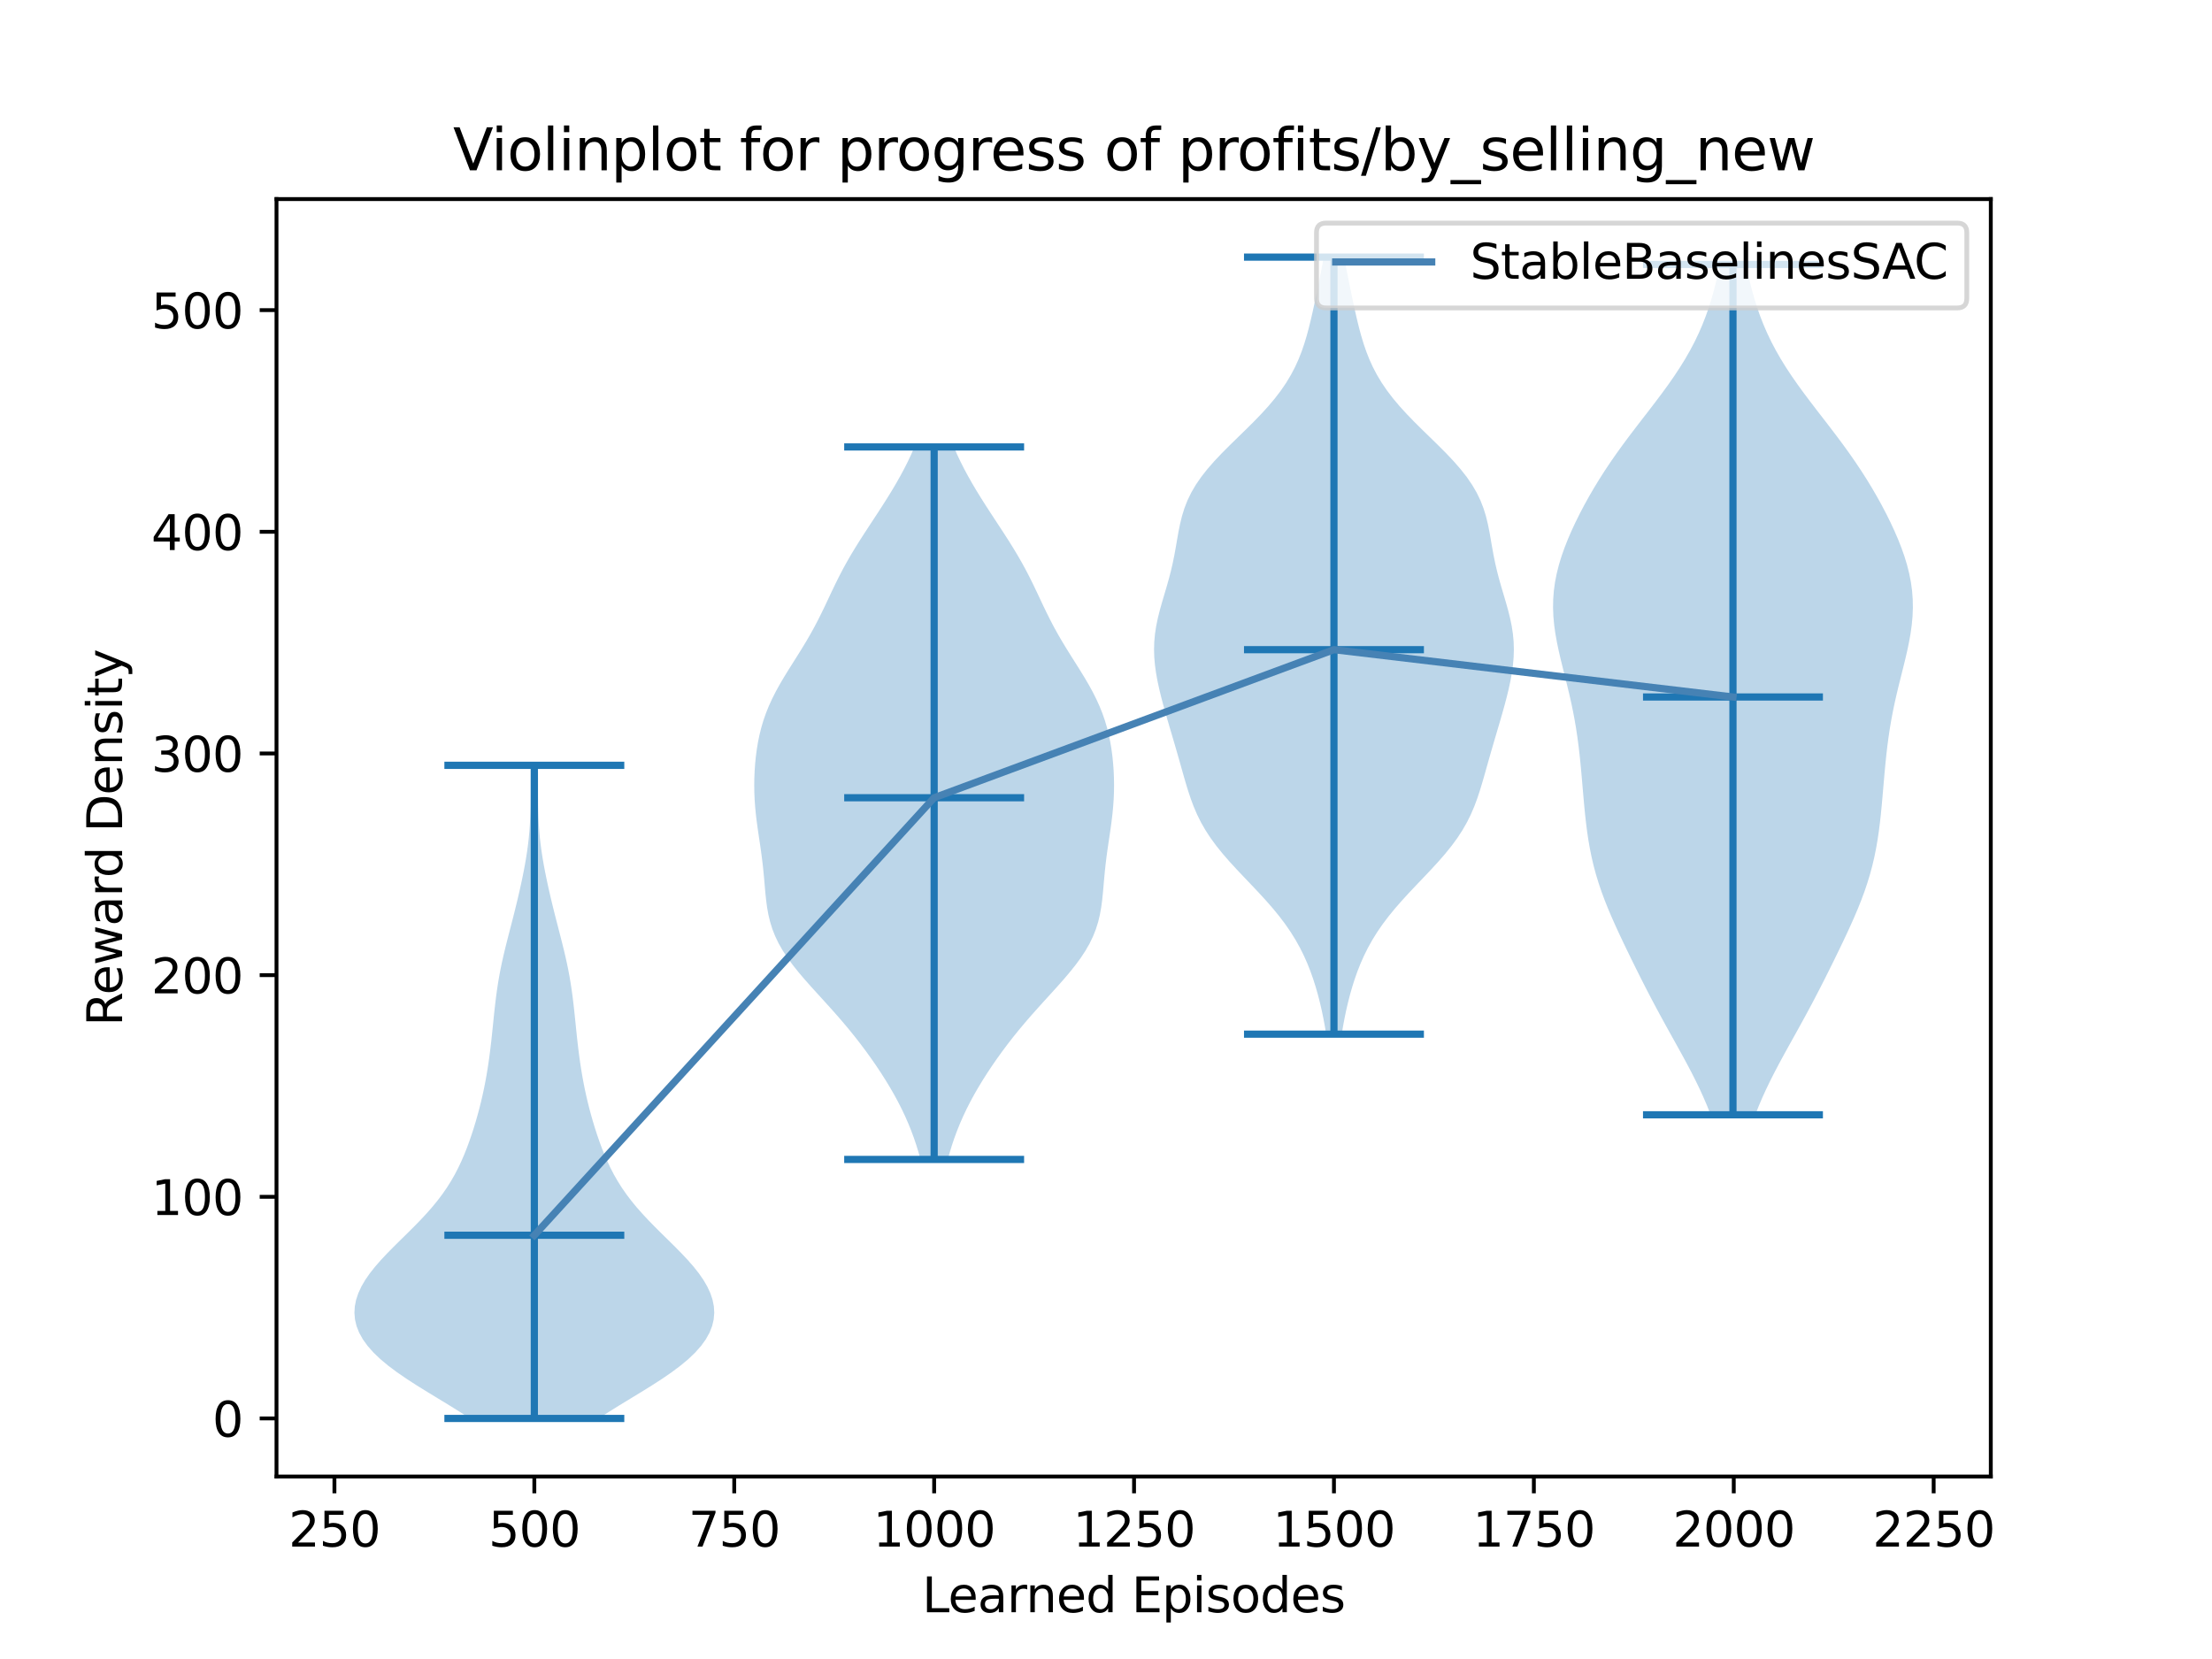 <?xml version="1.0" encoding="utf-8" standalone="no"?>
<!DOCTYPE svg PUBLIC "-//W3C//DTD SVG 1.1//EN"
  "http://www.w3.org/Graphics/SVG/1.1/DTD/svg11.dtd">
<svg xmlns:xlink="http://www.w3.org/1999/xlink" width="460.8pt" height="345.6pt" viewBox="0 0 460.8 345.6" xmlns="http://www.w3.org/2000/svg" version="1.1">
 <defs>
  <style type="text/css">*{stroke-linejoin: round; stroke-linecap: butt}</style>
 </defs>
 <g id="figure_1">
  <g id="patch_1">
   <path d="M 0 345.6 
L 460.8 345.6 
L 460.8 0 
L 0 0 
z
" style="fill: #ffffff"/>
  </g>
  <g id="axes_1">
   <g id="patch_2">
    <path d="M 57.6 307.584 
L 414.72 307.584 
L 414.72 41.472 
L 57.6 41.472 
z
" style="fill: #ffffff"/>
   </g>
   <g id="PolyCollection_1">
    <path d="M 124.727 295.488 
L 97.897 295.488 
L 95.78 294.114 
L 93.572 292.739 
L 91.315 291.365 
L 89.055 289.991 
L 86.838 288.616 
L 84.709 287.242 
L 82.709 285.868 
L 80.872 284.493 
L 79.225 283.119 
L 77.789 281.745 
L 76.573 280.37 
L 75.583 278.996 
L 74.82 277.622 
L 74.278 276.247 
L 73.951 274.873 
L 73.833 273.499 
L 73.915 272.124 
L 74.191 270.75 
L 74.653 269.376 
L 75.29 268.001 
L 76.092 266.627 
L 77.045 265.253 
L 78.132 263.878 
L 79.332 262.504 
L 80.621 261.13 
L 81.974 259.755 
L 83.364 258.381 
L 84.763 257.007 
L 86.146 255.633 
L 87.489 254.258 
L 88.775 252.884 
L 89.987 251.51 
L 91.116 250.135 
L 92.157 248.761 
L 93.108 247.387 
L 93.973 246.012 
L 94.757 244.638 
L 95.468 243.264 
L 96.116 241.889 
L 96.709 240.515 
L 97.256 239.141 
L 97.764 237.766 
L 98.238 236.392 
L 98.683 235.018 
L 99.101 233.643 
L 99.494 232.269 
L 99.863 230.895 
L 100.207 229.52 
L 100.527 228.146 
L 100.823 226.772 
L 101.095 225.397 
L 101.345 224.023 
L 101.574 222.649 
L 101.782 221.274 
L 101.973 219.9 
L 102.148 218.526 
L 102.309 217.151 
L 102.46 215.777 
L 102.603 214.403 
L 102.744 213.028 
L 102.884 211.654 
L 103.03 210.28 
L 103.186 208.905 
L 103.355 207.531 
L 103.543 206.157 
L 103.753 204.782 
L 103.986 203.408 
L 104.244 202.034 
L 104.527 200.659 
L 104.832 199.285 
L 105.157 197.911 
L 105.496 196.536 
L 105.846 195.162 
L 106.2 193.788 
L 106.556 192.413 
L 106.909 191.039 
L 107.255 189.665 
L 107.593 188.29 
L 107.922 186.916 
L 108.239 185.542 
L 108.544 184.168 
L 108.836 182.793 
L 109.111 181.419 
L 109.368 180.045 
L 109.604 178.67 
L 109.816 177.296 
L 110 175.922 
L 110.156 174.547 
L 110.282 173.173 
L 110.379 171.799 
L 110.449 170.424 
L 110.494 169.05 
L 110.52 167.676 
L 110.532 166.301 
L 110.534 164.927 
L 110.533 163.553 
L 110.535 162.178 
L 110.542 160.804 
L 110.558 159.43 
L 112.066 159.43 
L 112.066 159.43 
L 112.082 160.804 
L 112.09 162.178 
L 112.091 163.553 
L 112.09 164.927 
L 112.093 166.301 
L 112.104 167.676 
L 112.13 169.05 
L 112.175 170.424 
L 112.245 171.799 
L 112.342 173.173 
L 112.468 174.547 
L 112.624 175.922 
L 112.809 177.296 
L 113.02 178.67 
L 113.256 180.045 
L 113.513 181.419 
L 113.788 182.793 
L 114.08 184.168 
L 114.385 185.542 
L 114.702 186.916 
L 115.031 188.29 
L 115.369 189.665 
L 115.716 191.039 
L 116.068 192.413 
L 116.424 193.788 
L 116.779 195.162 
L 117.128 196.536 
L 117.468 197.911 
L 117.792 199.285 
L 118.097 200.659 
L 118.38 202.034 
L 118.638 203.408 
L 118.871 204.782 
L 119.081 206.157 
L 119.269 207.531 
L 119.438 208.905 
L 119.594 210.28 
L 119.74 211.654 
L 119.88 213.028 
L 120.021 214.403 
L 120.164 215.777 
L 120.315 217.151 
L 120.477 218.526 
L 120.651 219.9 
L 120.842 221.274 
L 121.051 222.649 
L 121.279 224.023 
L 121.529 225.397 
L 121.801 226.772 
L 122.097 228.146 
L 122.417 229.52 
L 122.762 230.895 
L 123.13 232.269 
L 123.523 233.643 
L 123.941 235.018 
L 124.386 236.392 
L 124.86 237.766 
L 125.368 239.141 
L 125.915 240.515 
L 126.508 241.889 
L 127.156 243.264 
L 127.867 244.638 
L 128.652 246.012 
L 129.516 247.387 
L 130.468 248.761 
L 131.508 250.135 
L 132.637 251.51 
L 133.85 252.884 
L 135.135 254.258 
L 136.479 255.633 
L 137.861 257.007 
L 139.26 258.381 
L 140.65 259.755 
L 142.003 261.13 
L 143.292 262.504 
L 144.492 263.878 
L 145.579 265.253 
L 146.532 266.627 
L 147.334 268.001 
L 147.972 269.376 
L 148.433 270.75 
L 148.709 272.124 
L 148.791 273.499 
L 148.673 274.873 
L 148.347 276.247 
L 147.805 277.622 
L 147.041 278.996 
L 146.051 280.37 
L 144.836 281.745 
L 143.399 283.119 
L 141.752 284.493 
L 139.915 285.868 
L 137.915 287.242 
L 135.787 288.616 
L 133.57 289.991 
L 131.309 291.365 
L 129.053 292.739 
L 126.845 294.114 
L 124.727 295.488 
z
" clip-path="url(#pc28bda79a9)" style="fill: #1f77b4; fill-opacity: 0.3"/>
   </g>
   <g id="PolyCollection_2">
    <path d="M 197.439 241.53 
L 191.76 241.53 
L 191.34 240.031 
L 190.879 238.531 
L 190.372 237.032 
L 189.817 235.533 
L 189.212 234.034 
L 188.554 232.535 
L 187.844 231.035 
L 187.082 229.536 
L 186.268 228.037 
L 185.406 226.538 
L 184.497 225.039 
L 183.544 223.539 
L 182.549 222.04 
L 181.511 220.541 
L 180.432 219.042 
L 179.311 217.543 
L 178.145 216.043 
L 176.934 214.544 
L 175.679 213.045 
L 174.382 211.546 
L 173.05 210.047 
L 171.694 208.547 
L 170.328 207.048 
L 168.97 205.549 
L 167.641 204.05 
L 166.366 202.55 
L 165.167 201.051 
L 164.065 199.552 
L 163.079 198.053 
L 162.22 196.554 
L 161.495 195.054 
L 160.902 193.555 
L 160.433 192.056 
L 160.074 190.557 
L 159.804 189.058 
L 159.603 187.558 
L 159.446 186.059 
L 159.313 184.56 
L 159.183 183.061 
L 159.043 181.562 
L 158.883 180.062 
L 158.701 178.563 
L 158.497 177.064 
L 158.279 175.565 
L 158.055 174.066 
L 157.836 172.566 
L 157.632 171.067 
L 157.455 169.568 
L 157.311 168.069 
L 157.205 166.57 
L 157.141 165.07 
L 157.12 163.571 
L 157.142 162.072 
L 157.206 160.573 
L 157.312 159.074 
L 157.462 157.574 
L 157.66 156.075 
L 157.909 154.576 
L 158.217 153.077 
L 158.59 151.577 
L 159.035 150.078 
L 159.558 148.579 
L 160.161 147.08 
L 160.844 145.581 
L 161.602 144.081 
L 162.429 142.582 
L 163.31 141.083 
L 164.23 139.584 
L 165.173 138.085 
L 166.12 136.585 
L 167.055 135.086 
L 167.962 133.587 
L 168.832 132.088 
L 169.66 130.589 
L 170.445 129.089 
L 171.194 127.59 
L 171.915 126.091 
L 172.621 124.592 
L 173.327 123.093 
L 174.047 121.593 
L 174.793 120.094 
L 175.574 118.595 
L 176.395 117.096 
L 177.259 115.597 
L 178.163 114.097 
L 179.1 112.598 
L 180.064 111.099 
L 181.043 109.6 
L 182.028 108.101 
L 183.01 106.601 
L 183.978 105.102 
L 184.926 103.603 
L 185.846 102.104 
L 186.732 100.604 
L 187.579 99.105 
L 188.383 97.606 
L 189.14 96.107 
L 189.846 94.608 
L 190.5 93.108 
L 198.699 93.108 
L 198.699 93.108 
L 199.353 94.608 
L 200.059 96.107 
L 200.816 97.606 
L 201.62 99.105 
L 202.467 100.604 
L 203.353 102.104 
L 204.273 103.603 
L 205.221 105.102 
L 206.189 106.601 
L 207.171 108.101 
L 208.156 109.6 
L 209.136 111.099 
L 210.099 112.598 
L 211.036 114.097 
L 211.94 115.597 
L 212.804 117.096 
L 213.626 118.595 
L 214.407 120.094 
L 215.152 121.593 
L 215.872 123.093 
L 216.578 124.592 
L 217.284 126.091 
L 218.005 127.59 
L 218.754 129.089 
L 219.539 130.589 
L 220.367 132.088 
L 221.237 133.587 
L 222.144 135.086 
L 223.079 136.585 
L 224.026 138.085 
L 224.969 139.584 
L 225.889 141.083 
L 226.771 142.582 
L 227.597 144.081 
L 228.355 145.581 
L 229.038 147.08 
L 229.641 148.579 
L 230.164 150.078 
L 230.609 151.577 
L 230.982 153.077 
L 231.29 154.576 
L 231.54 156.075 
L 231.737 157.574 
L 231.887 159.074 
L 231.994 160.573 
L 232.057 162.072 
L 232.079 163.571 
L 232.058 165.07 
L 231.994 166.57 
L 231.888 168.069 
L 231.744 169.568 
L 231.567 171.067 
L 231.364 172.566 
L 231.145 174.066 
L 230.92 175.565 
L 230.702 177.064 
L 230.498 178.563 
L 230.316 180.062 
L 230.156 181.562 
L 230.016 183.061 
L 229.886 184.56 
L 229.753 186.059 
L 229.596 187.558 
L 229.395 189.058 
L 229.125 190.557 
L 228.766 192.056 
L 228.297 193.555 
L 227.704 195.054 
L 226.979 196.554 
L 226.12 198.053 
L 225.134 199.552 
L 224.032 201.051 
L 222.833 202.55 
L 221.558 204.05 
L 220.229 205.549 
L 218.871 207.048 
L 217.505 208.547 
L 216.149 210.047 
L 214.817 211.546 
L 213.521 213.045 
L 212.265 214.544 
L 211.054 216.043 
L 209.888 217.543 
L 208.767 219.042 
L 207.688 220.541 
L 206.65 222.04 
L 205.655 223.539 
L 204.702 225.039 
L 203.793 226.538 
L 202.931 228.037 
L 202.117 229.536 
L 201.355 231.035 
L 200.645 232.535 
L 199.987 234.034 
L 199.382 235.533 
L 198.827 237.032 
L 198.321 238.531 
L 197.859 240.031 
L 197.439 241.53 
z
" clip-path="url(#pc28bda79a9)" style="fill: #1f77b4; fill-opacity: 0.3"/>
   </g>
   <g id="PolyCollection_3">
    <path d="M 279.506 215.431 
L 276.268 215.431 
L 275.995 213.796 
L 275.691 212.161 
L 275.351 210.526 
L 274.974 208.891 
L 274.556 207.256 
L 274.09 205.621 
L 273.572 203.986 
L 272.994 202.351 
L 272.347 200.716 
L 271.621 199.081 
L 270.808 197.446 
L 269.896 195.811 
L 268.881 194.176 
L 267.756 192.541 
L 266.522 190.906 
L 265.186 189.271 
L 263.76 187.636 
L 262.262 186.001 
L 260.718 184.366 
L 259.157 182.731 
L 257.611 181.096 
L 256.112 179.461 
L 254.69 177.826 
L 253.372 176.191 
L 252.175 174.557 
L 251.109 172.922 
L 250.174 171.287 
L 249.364 169.652 
L 248.663 168.017 
L 248.052 166.382 
L 247.508 164.747 
L 247.01 163.112 
L 246.538 161.477 
L 246.077 159.842 
L 245.615 158.207 
L 245.148 156.572 
L 244.672 154.937 
L 244.191 153.302 
L 243.708 151.667 
L 243.229 150.032 
L 242.759 148.397 
L 242.305 146.762 
L 241.875 145.127 
L 241.479 143.492 
L 241.126 141.857 
L 240.83 140.222 
L 240.604 138.587 
L 240.459 136.952 
L 240.408 135.317 
L 240.456 133.682 
L 240.608 132.047 
L 240.857 130.412 
L 241.195 128.777 
L 241.603 127.142 
L 242.061 125.507 
L 242.544 123.872 
L 243.028 122.237 
L 243.491 120.602 
L 243.916 118.967 
L 244.296 117.332 
L 244.63 115.697 
L 244.928 114.062 
L 245.209 112.427 
L 245.498 110.792 
L 245.827 109.157 
L 246.227 107.522 
L 246.732 105.887 
L 247.369 104.252 
L 248.16 102.617 
L 249.116 100.982 
L 250.241 99.347 
L 251.527 97.712 
L 252.955 96.077 
L 254.499 94.442 
L 256.126 92.808 
L 257.799 91.173 
L 259.478 89.538 
L 261.127 87.903 
L 262.711 86.268 
L 264.202 84.633 
L 265.579 82.998 
L 266.828 81.363 
L 267.944 79.728 
L 268.926 78.093 
L 269.783 76.458 
L 270.525 74.823 
L 271.167 73.188 
L 271.726 71.553 
L 272.218 69.918 
L 272.659 68.283 
L 273.061 66.648 
L 273.438 65.013 
L 273.797 63.378 
L 274.145 61.743 
L 274.485 60.108 
L 274.818 58.473 
L 275.144 56.838 
L 275.46 55.203 
L 275.764 53.568 
L 280.01 53.568 
L 280.01 53.568 
L 280.314 55.203 
L 280.63 56.838 
L 280.956 58.473 
L 281.289 60.108 
L 281.629 61.743 
L 281.977 63.378 
L 282.336 65.013 
L 282.713 66.648 
L 283.115 68.283 
L 283.556 69.918 
L 284.048 71.553 
L 284.607 73.188 
L 285.249 74.823 
L 285.991 76.458 
L 286.848 78.093 
L 287.83 79.728 
L 288.946 81.363 
L 290.195 82.998 
L 291.572 84.633 
L 293.063 86.268 
L 294.648 87.903 
L 296.296 89.538 
L 297.975 91.173 
L 299.648 92.808 
L 301.275 94.442 
L 302.819 96.077 
L 304.247 97.712 
L 305.533 99.347 
L 306.658 100.982 
L 307.614 102.617 
L 308.405 104.252 
L 309.042 105.887 
L 309.547 107.522 
L 309.947 109.157 
L 310.276 110.792 
L 310.565 112.427 
L 310.846 114.062 
L 311.144 115.697 
L 311.478 117.332 
L 311.858 118.967 
L 312.283 120.602 
L 312.746 122.237 
L 313.23 123.872 
L 313.713 125.507 
L 314.171 127.142 
L 314.579 128.777 
L 314.917 130.412 
L 315.166 132.047 
L 315.318 133.682 
L 315.366 135.317 
L 315.315 136.952 
L 315.17 138.587 
L 314.944 140.222 
L 314.648 141.857 
L 314.295 143.492 
L 313.899 145.127 
L 313.469 146.762 
L 313.015 148.397 
L 312.545 150.032 
L 312.066 151.667 
L 311.583 153.302 
L 311.102 154.937 
L 310.626 156.572 
L 310.159 158.207 
L 309.697 159.842 
L 309.236 161.477 
L 308.764 163.112 
L 308.266 164.747 
L 307.722 166.382 
L 307.111 168.017 
L 306.41 169.652 
L 305.6 171.287 
L 304.666 172.922 
L 303.599 174.557 
L 302.402 176.191 
L 301.084 177.826 
L 299.662 179.461 
L 298.163 181.096 
L 296.617 182.731 
L 295.056 184.366 
L 293.512 186.001 
L 292.014 187.636 
L 290.588 189.271 
L 289.252 190.906 
L 288.018 192.541 
L 286.893 194.176 
L 285.878 195.811 
L 284.966 197.446 
L 284.153 199.081 
L 283.427 200.716 
L 282.78 202.351 
L 282.202 203.986 
L 281.684 205.621 
L 281.218 207.256 
L 280.8 208.891 
L 280.423 210.526 
L 280.083 212.161 
L 279.779 213.796 
L 279.506 215.431 
z
" clip-path="url(#pc28bda79a9)" style="fill: #1f77b4; fill-opacity: 0.3"/>
   </g>
   <g id="PolyCollection_4">
    <path d="M 365.659 232.228 
L 356.357 232.228 
L 355.653 230.439 
L 354.891 228.65 
L 354.075 226.861 
L 353.209 225.071 
L 352.301 223.282 
L 351.357 221.493 
L 350.386 219.704 
L 349.399 217.914 
L 348.404 216.125 
L 347.41 214.336 
L 346.423 212.546 
L 345.451 210.757 
L 344.494 208.968 
L 343.555 207.179 
L 342.633 205.389 
L 341.726 203.6 
L 340.831 201.811 
L 339.948 200.021 
L 339.075 198.232 
L 338.214 196.443 
L 337.368 194.654 
L 336.543 192.864 
L 335.747 191.075 
L 334.987 189.286 
L 334.272 187.497 
L 333.609 185.707 
L 333.004 183.918 
L 332.46 182.129 
L 331.979 180.339 
L 331.559 178.55 
L 331.197 176.761 
L 330.887 174.972 
L 330.622 173.182 
L 330.394 171.393 
L 330.196 169.604 
L 330.021 167.814 
L 329.859 166.025 
L 329.706 164.236 
L 329.553 162.447 
L 329.395 160.657 
L 329.226 158.868 
L 329.039 157.079 
L 328.829 155.29 
L 328.591 153.5 
L 328.321 151.711 
L 328.017 149.922 
L 327.677 148.132 
L 327.302 146.343 
L 326.897 144.554 
L 326.467 142.765 
L 326.022 140.975 
L 325.572 139.186 
L 325.132 137.397 
L 324.716 135.608 
L 324.34 133.818 
L 324.019 132.029 
L 323.768 130.24 
L 323.601 128.45 
L 323.529 126.661 
L 323.558 124.872 
L 323.693 123.083 
L 323.937 121.293 
L 324.286 119.504 
L 324.736 117.715 
L 325.279 115.925 
L 325.908 114.136 
L 326.613 112.347 
L 327.385 110.558 
L 328.219 108.768 
L 329.108 106.979 
L 330.048 105.19 
L 331.038 103.401 
L 332.079 101.611 
L 333.17 99.822 
L 334.314 98.033 
L 335.509 96.243 
L 336.754 94.454 
L 338.045 92.665 
L 339.376 90.876 
L 340.737 89.086 
L 342.116 87.297 
L 343.499 85.508 
L 344.87 83.718 
L 346.215 81.929 
L 347.518 80.14 
L 348.766 78.351 
L 349.948 76.561 
L 351.054 74.772 
L 352.079 72.983 
L 353.02 71.194 
L 353.877 69.404 
L 354.653 67.615 
L 355.352 65.826 
L 355.979 64.036 
L 356.541 62.247 
L 357.046 60.458 
L 357.5 58.669 
L 357.91 56.879 
L 358.281 55.09 
L 363.735 55.09 
L 363.735 55.09 
L 364.106 56.879 
L 364.516 58.669 
L 364.97 60.458 
L 365.475 62.247 
L 366.037 64.036 
L 366.664 65.826 
L 367.363 67.615 
L 368.139 69.404 
L 368.996 71.194 
L 369.937 72.983 
L 370.962 74.772 
L 372.068 76.561 
L 373.25 78.351 
L 374.498 80.14 
L 375.801 81.929 
L 377.146 83.718 
L 378.517 85.508 
L 379.9 87.297 
L 381.279 89.086 
L 382.64 90.876 
L 383.971 92.665 
L 385.262 94.454 
L 386.507 96.243 
L 387.702 98.033 
L 388.846 99.822 
L 389.937 101.611 
L 390.978 103.401 
L 391.968 105.19 
L 392.908 106.979 
L 393.797 108.768 
L 394.63 110.558 
L 395.403 112.347 
L 396.108 114.136 
L 396.737 115.925 
L 397.28 117.715 
L 397.73 119.504 
L 398.079 121.293 
L 398.322 123.083 
L 398.458 124.872 
L 398.487 126.661 
L 398.414 128.45 
L 398.247 130.24 
L 397.997 132.029 
L 397.676 133.818 
L 397.3 135.608 
L 396.884 137.397 
L 396.443 139.186 
L 395.994 140.975 
L 395.549 142.765 
L 395.119 144.554 
L 394.713 146.343 
L 394.339 148.132 
L 393.999 149.922 
L 393.694 151.711 
L 393.425 153.5 
L 393.187 155.29 
L 392.977 157.079 
L 392.79 158.868 
L 392.621 160.657 
L 392.463 162.447 
L 392.31 164.236 
L 392.156 166.025 
L 391.995 167.814 
L 391.819 169.604 
L 391.622 171.393 
L 391.394 173.182 
L 391.129 174.972 
L 390.819 176.761 
L 390.457 178.55 
L 390.037 180.339 
L 389.556 182.129 
L 389.012 183.918 
L 388.407 185.707 
L 387.744 187.497 
L 387.029 189.286 
L 386.269 191.075 
L 385.472 192.864 
L 384.648 194.654 
L 383.802 196.443 
L 382.941 198.232 
L 382.068 200.021 
L 381.184 201.811 
L 380.29 203.6 
L 379.383 205.389 
L 378.461 207.179 
L 377.522 208.968 
L 376.565 210.757 
L 375.592 212.546 
L 374.606 214.336 
L 373.612 216.125 
L 372.617 217.914 
L 371.63 219.704 
L 370.659 221.493 
L 369.715 223.282 
L 368.806 225.071 
L 367.941 226.861 
L 367.125 228.65 
L 366.363 230.439 
L 365.659 232.228 
z
" clip-path="url(#pc28bda79a9)" style="fill: #1f77b4; fill-opacity: 0.3"/>
   </g>
   <g id="matplotlib.axis_1">
    <g id="xtick_1">
     <g id="line2d_1">
      <defs>
       <path id="m4978ca9f58" d="M 0 0 
L 0 3.5 
" style="stroke: #000000; stroke-width: 0.8"/>
      </defs>
      <g>
       <use xlink:href="#m4978ca9f58" x="69.668" y="307.584" style="stroke: #000000; stroke-width: 0.8"/>
      </g>
     </g>
     <g id="text_1">
      <!-- 250 -->
      <g transform="translate(60.125 322.182)scale(0.1 -0.1)">
       <defs>
        <path id="DejaVuSans-32" d="M 1228 531 
L 3431 531 
L 3431 0 
L 469 0 
L 469 531 
Q 828 903 1448 1529 
Q 2069 2156 2228 2338 
Q 2531 2678 2651 2914 
Q 2772 3150 2772 3378 
Q 2772 3750 2511 3984 
Q 2250 4219 1831 4219 
Q 1534 4219 1204 4116 
Q 875 4013 500 3803 
L 500 4441 
Q 881 4594 1212 4672 
Q 1544 4750 1819 4750 
Q 2544 4750 2975 4387 
Q 3406 4025 3406 3419 
Q 3406 3131 3298 2873 
Q 3191 2616 2906 2266 
Q 2828 2175 2409 1742 
Q 1991 1309 1228 531 
z
" transform="scale(0.016)"/>
        <path id="DejaVuSans-35" d="M 691 4666 
L 3169 4666 
L 3169 4134 
L 1269 4134 
L 1269 2991 
Q 1406 3038 1543 3061 
Q 1681 3084 1819 3084 
Q 2600 3084 3056 2656 
Q 3513 2228 3513 1497 
Q 3513 744 3044 326 
Q 2575 -91 1722 -91 
Q 1428 -91 1123 -41 
Q 819 9 494 109 
L 494 744 
Q 775 591 1075 516 
Q 1375 441 1709 441 
Q 2250 441 2565 725 
Q 2881 1009 2881 1497 
Q 2881 1984 2565 2268 
Q 2250 2553 1709 2553 
Q 1456 2553 1204 2497 
Q 953 2441 691 2322 
L 691 4666 
z
" transform="scale(0.016)"/>
        <path id="DejaVuSans-30" d="M 2034 4250 
Q 1547 4250 1301 3770 
Q 1056 3291 1056 2328 
Q 1056 1369 1301 889 
Q 1547 409 2034 409 
Q 2525 409 2770 889 
Q 3016 1369 3016 2328 
Q 3016 3291 2770 3770 
Q 2525 4250 2034 4250 
z
M 2034 4750 
Q 2819 4750 3233 4129 
Q 3647 3509 3647 2328 
Q 3647 1150 3233 529 
Q 2819 -91 2034 -91 
Q 1250 -91 836 529 
Q 422 1150 422 2328 
Q 422 3509 836 4129 
Q 1250 4750 2034 4750 
z
" transform="scale(0.016)"/>
       </defs>
       <use xlink:href="#DejaVuSans-32"/>
       <use xlink:href="#DejaVuSans-35" x="63.623"/>
       <use xlink:href="#DejaVuSans-30" x="127.246"/>
      </g>
     </g>
    </g>
    <g id="xtick_2">
     <g id="line2d_2">
      <g>
       <use xlink:href="#m4978ca9f58" x="111.312" y="307.584" style="stroke: #000000; stroke-width: 0.8"/>
      </g>
     </g>
     <g id="text_2">
      <!-- 500 -->
      <g transform="translate(101.768 322.182)scale(0.1 -0.1)">
       <use xlink:href="#DejaVuSans-35"/>
       <use xlink:href="#DejaVuSans-30" x="63.623"/>
       <use xlink:href="#DejaVuSans-30" x="127.246"/>
      </g>
     </g>
    </g>
    <g id="xtick_3">
     <g id="line2d_3">
      <g>
       <use xlink:href="#m4978ca9f58" x="152.956" y="307.584" style="stroke: #000000; stroke-width: 0.8"/>
      </g>
     </g>
     <g id="text_3">
      <!-- 750 -->
      <g transform="translate(143.412 322.182)scale(0.1 -0.1)">
       <defs>
        <path id="DejaVuSans-37" d="M 525 4666 
L 3525 4666 
L 3525 4397 
L 1831 0 
L 1172 0 
L 2766 4134 
L 525 4134 
L 525 4666 
z
" transform="scale(0.016)"/>
       </defs>
       <use xlink:href="#DejaVuSans-37"/>
       <use xlink:href="#DejaVuSans-35" x="63.623"/>
       <use xlink:href="#DejaVuSans-30" x="127.246"/>
      </g>
     </g>
    </g>
    <g id="xtick_4">
     <g id="line2d_4">
      <g>
       <use xlink:href="#m4978ca9f58" x="194.6" y="307.584" style="stroke: #000000; stroke-width: 0.8"/>
      </g>
     </g>
     <g id="text_4">
      <!-- 1000 -->
      <g transform="translate(181.875 322.182)scale(0.1 -0.1)">
       <defs>
        <path id="DejaVuSans-31" d="M 794 531 
L 1825 531 
L 1825 4091 
L 703 3866 
L 703 4441 
L 1819 4666 
L 2450 4666 
L 2450 531 
L 3481 531 
L 3481 0 
L 794 0 
L 794 531 
z
" transform="scale(0.016)"/>
       </defs>
       <use xlink:href="#DejaVuSans-31"/>
       <use xlink:href="#DejaVuSans-30" x="63.623"/>
       <use xlink:href="#DejaVuSans-30" x="127.246"/>
       <use xlink:href="#DejaVuSans-30" x="190.869"/>
      </g>
     </g>
    </g>
    <g id="xtick_5">
     <g id="line2d_5">
      <g>
       <use xlink:href="#m4978ca9f58" x="236.243" y="307.584" style="stroke: #000000; stroke-width: 0.8"/>
      </g>
     </g>
     <g id="text_5">
      <!-- 1250 -->
      <g transform="translate(223.518 322.182)scale(0.1 -0.1)">
       <use xlink:href="#DejaVuSans-31"/>
       <use xlink:href="#DejaVuSans-32" x="63.623"/>
       <use xlink:href="#DejaVuSans-35" x="127.246"/>
       <use xlink:href="#DejaVuSans-30" x="190.869"/>
      </g>
     </g>
    </g>
    <g id="xtick_6">
     <g id="line2d_6">
      <g>
       <use xlink:href="#m4978ca9f58" x="277.887" y="307.584" style="stroke: #000000; stroke-width: 0.8"/>
      </g>
     </g>
     <g id="text_6">
      <!-- 1500 -->
      <g transform="translate(265.162 322.182)scale(0.1 -0.1)">
       <use xlink:href="#DejaVuSans-31"/>
       <use xlink:href="#DejaVuSans-35" x="63.623"/>
       <use xlink:href="#DejaVuSans-30" x="127.246"/>
       <use xlink:href="#DejaVuSans-30" x="190.869"/>
      </g>
     </g>
    </g>
    <g id="xtick_7">
     <g id="line2d_7">
      <g>
       <use xlink:href="#m4978ca9f58" x="319.531" y="307.584" style="stroke: #000000; stroke-width: 0.8"/>
      </g>
     </g>
     <g id="text_7">
      <!-- 1750 -->
      <g transform="translate(306.806 322.182)scale(0.1 -0.1)">
       <use xlink:href="#DejaVuSans-31"/>
       <use xlink:href="#DejaVuSans-37" x="63.623"/>
       <use xlink:href="#DejaVuSans-35" x="127.246"/>
       <use xlink:href="#DejaVuSans-30" x="190.869"/>
      </g>
     </g>
    </g>
    <g id="xtick_8">
     <g id="line2d_8">
      <g>
       <use xlink:href="#m4978ca9f58" x="361.174" y="307.584" style="stroke: #000000; stroke-width: 0.8"/>
      </g>
     </g>
     <g id="text_8">
      <!-- 2000 -->
      <g transform="translate(348.449 322.182)scale(0.1 -0.1)">
       <use xlink:href="#DejaVuSans-32"/>
       <use xlink:href="#DejaVuSans-30" x="63.623"/>
       <use xlink:href="#DejaVuSans-30" x="127.246"/>
       <use xlink:href="#DejaVuSans-30" x="190.869"/>
      </g>
     </g>
    </g>
    <g id="xtick_9">
     <g id="line2d_9">
      <g>
       <use xlink:href="#m4978ca9f58" x="402.818" y="307.584" style="stroke: #000000; stroke-width: 0.8"/>
      </g>
     </g>
     <g id="text_9">
      <!-- 2250 -->
      <g transform="translate(390.093 322.182)scale(0.1 -0.1)">
       <use xlink:href="#DejaVuSans-32"/>
       <use xlink:href="#DejaVuSans-32" x="63.623"/>
       <use xlink:href="#DejaVuSans-35" x="127.246"/>
       <use xlink:href="#DejaVuSans-30" x="190.869"/>
      </g>
     </g>
    </g>
    <g id="text_10">
     <!-- Learned Episodes -->
     <g transform="translate(192.102 335.861)scale(0.1 -0.1)">
      <defs>
       <path id="DejaVuSans-4c" d="M 628 4666 
L 1259 4666 
L 1259 531 
L 3531 531 
L 3531 0 
L 628 0 
L 628 4666 
z
" transform="scale(0.016)"/>
       <path id="DejaVuSans-65" d="M 3597 1894 
L 3597 1613 
L 953 1613 
Q 991 1019 1311 708 
Q 1631 397 2203 397 
Q 2534 397 2845 478 
Q 3156 559 3463 722 
L 3463 178 
Q 3153 47 2828 -22 
Q 2503 -91 2169 -91 
Q 1331 -91 842 396 
Q 353 884 353 1716 
Q 353 2575 817 3079 
Q 1281 3584 2069 3584 
Q 2775 3584 3186 3129 
Q 3597 2675 3597 1894 
z
M 3022 2063 
Q 3016 2534 2758 2815 
Q 2500 3097 2075 3097 
Q 1594 3097 1305 2825 
Q 1016 2553 972 2059 
L 3022 2063 
z
" transform="scale(0.016)"/>
       <path id="DejaVuSans-61" d="M 2194 1759 
Q 1497 1759 1228 1600 
Q 959 1441 959 1056 
Q 959 750 1161 570 
Q 1363 391 1709 391 
Q 2188 391 2477 730 
Q 2766 1069 2766 1631 
L 2766 1759 
L 2194 1759 
z
M 3341 1997 
L 3341 0 
L 2766 0 
L 2766 531 
Q 2569 213 2275 61 
Q 1981 -91 1556 -91 
Q 1019 -91 701 211 
Q 384 513 384 1019 
Q 384 1609 779 1909 
Q 1175 2209 1959 2209 
L 2766 2209 
L 2766 2266 
Q 2766 2663 2505 2880 
Q 2244 3097 1772 3097 
Q 1472 3097 1187 3025 
Q 903 2953 641 2809 
L 641 3341 
Q 956 3463 1253 3523 
Q 1550 3584 1831 3584 
Q 2591 3584 2966 3190 
Q 3341 2797 3341 1997 
z
" transform="scale(0.016)"/>
       <path id="DejaVuSans-72" d="M 2631 2963 
Q 2534 3019 2420 3045 
Q 2306 3072 2169 3072 
Q 1681 3072 1420 2755 
Q 1159 2438 1159 1844 
L 1159 0 
L 581 0 
L 581 3500 
L 1159 3500 
L 1159 2956 
Q 1341 3275 1631 3429 
Q 1922 3584 2338 3584 
Q 2397 3584 2469 3576 
Q 2541 3569 2628 3553 
L 2631 2963 
z
" transform="scale(0.016)"/>
       <path id="DejaVuSans-6e" d="M 3513 2113 
L 3513 0 
L 2938 0 
L 2938 2094 
Q 2938 2591 2744 2837 
Q 2550 3084 2163 3084 
Q 1697 3084 1428 2787 
Q 1159 2491 1159 1978 
L 1159 0 
L 581 0 
L 581 3500 
L 1159 3500 
L 1159 2956 
Q 1366 3272 1645 3428 
Q 1925 3584 2291 3584 
Q 2894 3584 3203 3211 
Q 3513 2838 3513 2113 
z
" transform="scale(0.016)"/>
       <path id="DejaVuSans-64" d="M 2906 2969 
L 2906 4863 
L 3481 4863 
L 3481 0 
L 2906 0 
L 2906 525 
Q 2725 213 2448 61 
Q 2172 -91 1784 -91 
Q 1150 -91 751 415 
Q 353 922 353 1747 
Q 353 2572 751 3078 
Q 1150 3584 1784 3584 
Q 2172 3584 2448 3432 
Q 2725 3281 2906 2969 
z
M 947 1747 
Q 947 1113 1208 752 
Q 1469 391 1925 391 
Q 2381 391 2643 752 
Q 2906 1113 2906 1747 
Q 2906 2381 2643 2742 
Q 2381 3103 1925 3103 
Q 1469 3103 1208 2742 
Q 947 2381 947 1747 
z
" transform="scale(0.016)"/>
       <path id="DejaVuSans-20" transform="scale(0.016)"/>
       <path id="DejaVuSans-45" d="M 628 4666 
L 3578 4666 
L 3578 4134 
L 1259 4134 
L 1259 2753 
L 3481 2753 
L 3481 2222 
L 1259 2222 
L 1259 531 
L 3634 531 
L 3634 0 
L 628 0 
L 628 4666 
z
" transform="scale(0.016)"/>
       <path id="DejaVuSans-70" d="M 1159 525 
L 1159 -1331 
L 581 -1331 
L 581 3500 
L 1159 3500 
L 1159 2969 
Q 1341 3281 1617 3432 
Q 1894 3584 2278 3584 
Q 2916 3584 3314 3078 
Q 3713 2572 3713 1747 
Q 3713 922 3314 415 
Q 2916 -91 2278 -91 
Q 1894 -91 1617 61 
Q 1341 213 1159 525 
z
M 3116 1747 
Q 3116 2381 2855 2742 
Q 2594 3103 2138 3103 
Q 1681 3103 1420 2742 
Q 1159 2381 1159 1747 
Q 1159 1113 1420 752 
Q 1681 391 2138 391 
Q 2594 391 2855 752 
Q 3116 1113 3116 1747 
z
" transform="scale(0.016)"/>
       <path id="DejaVuSans-69" d="M 603 3500 
L 1178 3500 
L 1178 0 
L 603 0 
L 603 3500 
z
M 603 4863 
L 1178 4863 
L 1178 4134 
L 603 4134 
L 603 4863 
z
" transform="scale(0.016)"/>
       <path id="DejaVuSans-73" d="M 2834 3397 
L 2834 2853 
Q 2591 2978 2328 3040 
Q 2066 3103 1784 3103 
Q 1356 3103 1142 2972 
Q 928 2841 928 2578 
Q 928 2378 1081 2264 
Q 1234 2150 1697 2047 
L 1894 2003 
Q 2506 1872 2764 1633 
Q 3022 1394 3022 966 
Q 3022 478 2636 193 
Q 2250 -91 1575 -91 
Q 1294 -91 989 -36 
Q 684 19 347 128 
L 347 722 
Q 666 556 975 473 
Q 1284 391 1588 391 
Q 1994 391 2212 530 
Q 2431 669 2431 922 
Q 2431 1156 2273 1281 
Q 2116 1406 1581 1522 
L 1381 1569 
Q 847 1681 609 1914 
Q 372 2147 372 2553 
Q 372 3047 722 3315 
Q 1072 3584 1716 3584 
Q 2034 3584 2315 3537 
Q 2597 3491 2834 3397 
z
" transform="scale(0.016)"/>
       <path id="DejaVuSans-6f" d="M 1959 3097 
Q 1497 3097 1228 2736 
Q 959 2375 959 1747 
Q 959 1119 1226 758 
Q 1494 397 1959 397 
Q 2419 397 2687 759 
Q 2956 1122 2956 1747 
Q 2956 2369 2687 2733 
Q 2419 3097 1959 3097 
z
M 1959 3584 
Q 2709 3584 3137 3096 
Q 3566 2609 3566 1747 
Q 3566 888 3137 398 
Q 2709 -91 1959 -91 
Q 1206 -91 779 398 
Q 353 888 353 1747 
Q 353 2609 779 3096 
Q 1206 3584 1959 3584 
z
" transform="scale(0.016)"/>
      </defs>
      <use xlink:href="#DejaVuSans-4c"/>
      <use xlink:href="#DejaVuSans-65" x="53.963"/>
      <use xlink:href="#DejaVuSans-61" x="115.486"/>
      <use xlink:href="#DejaVuSans-72" x="176.766"/>
      <use xlink:href="#DejaVuSans-6e" x="216.129"/>
      <use xlink:href="#DejaVuSans-65" x="279.508"/>
      <use xlink:href="#DejaVuSans-64" x="341.031"/>
      <use xlink:href="#DejaVuSans-20" x="404.508"/>
      <use xlink:href="#DejaVuSans-45" x="436.295"/>
      <use xlink:href="#DejaVuSans-70" x="499.479"/>
      <use xlink:href="#DejaVuSans-69" x="562.955"/>
      <use xlink:href="#DejaVuSans-73" x="590.738"/>
      <use xlink:href="#DejaVuSans-6f" x="642.838"/>
      <use xlink:href="#DejaVuSans-64" x="704.02"/>
      <use xlink:href="#DejaVuSans-65" x="767.496"/>
      <use xlink:href="#DejaVuSans-73" x="829.02"/>
     </g>
    </g>
   </g>
   <g id="matplotlib.axis_2">
    <g id="ytick_1">
     <g id="line2d_10">
      <defs>
       <path id="m1c3160279f" d="M 0 0 
L -3.5 0 
" style="stroke: #000000; stroke-width: 0.8"/>
      </defs>
      <g>
       <use xlink:href="#m1c3160279f" x="57.6" y="295.488" style="stroke: #000000; stroke-width: 0.8"/>
      </g>
     </g>
     <g id="text_11">
      <!-- 0 -->
      <g transform="translate(44.237 299.287)scale(0.1 -0.1)">
       <use xlink:href="#DejaVuSans-30"/>
      </g>
     </g>
    </g>
    <g id="ytick_2">
     <g id="line2d_11">
      <g>
       <use xlink:href="#m1c3160279f" x="57.6" y="249.312" style="stroke: #000000; stroke-width: 0.8"/>
      </g>
     </g>
     <g id="text_12">
      <!-- 100 -->
      <g transform="translate(31.512 253.111)scale(0.1 -0.1)">
       <use xlink:href="#DejaVuSans-31"/>
       <use xlink:href="#DejaVuSans-30" x="63.623"/>
       <use xlink:href="#DejaVuSans-30" x="127.246"/>
      </g>
     </g>
    </g>
    <g id="ytick_3">
     <g id="line2d_12">
      <g>
       <use xlink:href="#m1c3160279f" x="57.6" y="203.135" style="stroke: #000000; stroke-width: 0.8"/>
      </g>
     </g>
     <g id="text_13">
      <!-- 200 -->
      <g transform="translate(31.512 206.934)scale(0.1 -0.1)">
       <use xlink:href="#DejaVuSans-32"/>
       <use xlink:href="#DejaVuSans-30" x="63.623"/>
       <use xlink:href="#DejaVuSans-30" x="127.246"/>
      </g>
     </g>
    </g>
    <g id="ytick_4">
     <g id="line2d_13">
      <g>
       <use xlink:href="#m1c3160279f" x="57.6" y="156.959" style="stroke: #000000; stroke-width: 0.8"/>
      </g>
     </g>
     <g id="text_14">
      <!-- 300 -->
      <g transform="translate(31.512 160.758)scale(0.1 -0.1)">
       <defs>
        <path id="DejaVuSans-33" d="M 2597 2516 
Q 3050 2419 3304 2112 
Q 3559 1806 3559 1356 
Q 3559 666 3084 287 
Q 2609 -91 1734 -91 
Q 1441 -91 1130 -33 
Q 819 25 488 141 
L 488 750 
Q 750 597 1062 519 
Q 1375 441 1716 441 
Q 2309 441 2620 675 
Q 2931 909 2931 1356 
Q 2931 1769 2642 2001 
Q 2353 2234 1838 2234 
L 1294 2234 
L 1294 2753 
L 1863 2753 
Q 2328 2753 2575 2939 
Q 2822 3125 2822 3475 
Q 2822 3834 2567 4026 
Q 2313 4219 1838 4219 
Q 1578 4219 1281 4162 
Q 984 4106 628 3988 
L 628 4550 
Q 988 4650 1302 4700 
Q 1616 4750 1894 4750 
Q 2613 4750 3031 4423 
Q 3450 4097 3450 3541 
Q 3450 3153 3228 2886 
Q 3006 2619 2597 2516 
z
" transform="scale(0.016)"/>
       </defs>
       <use xlink:href="#DejaVuSans-33"/>
       <use xlink:href="#DejaVuSans-30" x="63.623"/>
       <use xlink:href="#DejaVuSans-30" x="127.246"/>
      </g>
     </g>
    </g>
    <g id="ytick_5">
     <g id="line2d_14">
      <g>
       <use xlink:href="#m1c3160279f" x="57.6" y="110.782" style="stroke: #000000; stroke-width: 0.8"/>
      </g>
     </g>
     <g id="text_15">
      <!-- 400 -->
      <g transform="translate(31.512 114.581)scale(0.1 -0.1)">
       <defs>
        <path id="DejaVuSans-34" d="M 2419 4116 
L 825 1625 
L 2419 1625 
L 2419 4116 
z
M 2253 4666 
L 3047 4666 
L 3047 1625 
L 3713 1625 
L 3713 1100 
L 3047 1100 
L 3047 0 
L 2419 0 
L 2419 1100 
L 313 1100 
L 313 1709 
L 2253 4666 
z
" transform="scale(0.016)"/>
       </defs>
       <use xlink:href="#DejaVuSans-34"/>
       <use xlink:href="#DejaVuSans-30" x="63.623"/>
       <use xlink:href="#DejaVuSans-30" x="127.246"/>
      </g>
     </g>
    </g>
    <g id="ytick_6">
     <g id="line2d_15">
      <g>
       <use xlink:href="#m1c3160279f" x="57.6" y="64.606" style="stroke: #000000; stroke-width: 0.8"/>
      </g>
     </g>
     <g id="text_16">
      <!-- 500 -->
      <g transform="translate(31.512 68.405)scale(0.1 -0.1)">
       <use xlink:href="#DejaVuSans-35"/>
       <use xlink:href="#DejaVuSans-30" x="63.623"/>
       <use xlink:href="#DejaVuSans-30" x="127.246"/>
      </g>
     </g>
    </g>
    <g id="text_17">
     <!-- Reward Density -->
     <g transform="translate(25.433 213.747)rotate(-90)scale(0.1 -0.1)">
      <defs>
       <path id="DejaVuSans-52" d="M 2841 2188 
Q 3044 2119 3236 1894 
Q 3428 1669 3622 1275 
L 4263 0 
L 3584 0 
L 2988 1197 
Q 2756 1666 2539 1819 
Q 2322 1972 1947 1972 
L 1259 1972 
L 1259 0 
L 628 0 
L 628 4666 
L 2053 4666 
Q 2853 4666 3247 4331 
Q 3641 3997 3641 3322 
Q 3641 2881 3436 2590 
Q 3231 2300 2841 2188 
z
M 1259 4147 
L 1259 2491 
L 2053 2491 
Q 2509 2491 2742 2702 
Q 2975 2913 2975 3322 
Q 2975 3731 2742 3939 
Q 2509 4147 2053 4147 
L 1259 4147 
z
" transform="scale(0.016)"/>
       <path id="DejaVuSans-77" d="M 269 3500 
L 844 3500 
L 1563 769 
L 2278 3500 
L 2956 3500 
L 3675 769 
L 4391 3500 
L 4966 3500 
L 4050 0 
L 3372 0 
L 2619 2869 
L 1863 0 
L 1184 0 
L 269 3500 
z
" transform="scale(0.016)"/>
       <path id="DejaVuSans-44" d="M 1259 4147 
L 1259 519 
L 2022 519 
Q 2988 519 3436 956 
Q 3884 1394 3884 2338 
Q 3884 3275 3436 3711 
Q 2988 4147 2022 4147 
L 1259 4147 
z
M 628 4666 
L 1925 4666 
Q 3281 4666 3915 4102 
Q 4550 3538 4550 2338 
Q 4550 1131 3912 565 
Q 3275 0 1925 0 
L 628 0 
L 628 4666 
z
" transform="scale(0.016)"/>
       <path id="DejaVuSans-74" d="M 1172 4494 
L 1172 3500 
L 2356 3500 
L 2356 3053 
L 1172 3053 
L 1172 1153 
Q 1172 725 1289 603 
Q 1406 481 1766 481 
L 2356 481 
L 2356 0 
L 1766 0 
Q 1100 0 847 248 
Q 594 497 594 1153 
L 594 3053 
L 172 3053 
L 172 3500 
L 594 3500 
L 594 4494 
L 1172 4494 
z
" transform="scale(0.016)"/>
       <path id="DejaVuSans-79" d="M 2059 -325 
Q 1816 -950 1584 -1140 
Q 1353 -1331 966 -1331 
L 506 -1331 
L 506 -850 
L 844 -850 
Q 1081 -850 1212 -737 
Q 1344 -625 1503 -206 
L 1606 56 
L 191 3500 
L 800 3500 
L 1894 763 
L 2988 3500 
L 3597 3500 
L 2059 -325 
z
" transform="scale(0.016)"/>
      </defs>
      <use xlink:href="#DejaVuSans-52"/>
      <use xlink:href="#DejaVuSans-65" x="64.982"/>
      <use xlink:href="#DejaVuSans-77" x="126.506"/>
      <use xlink:href="#DejaVuSans-61" x="208.293"/>
      <use xlink:href="#DejaVuSans-72" x="269.572"/>
      <use xlink:href="#DejaVuSans-64" x="308.936"/>
      <use xlink:href="#DejaVuSans-20" x="372.412"/>
      <use xlink:href="#DejaVuSans-44" x="404.199"/>
      <use xlink:href="#DejaVuSans-65" x="481.201"/>
      <use xlink:href="#DejaVuSans-6e" x="542.725"/>
      <use xlink:href="#DejaVuSans-73" x="606.104"/>
      <use xlink:href="#DejaVuSans-69" x="658.203"/>
      <use xlink:href="#DejaVuSans-74" x="685.986"/>
      <use xlink:href="#DejaVuSans-79" x="725.195"/>
     </g>
    </g>
   </g>
   <g id="LineCollection_1">
    <path d="M 92.572 257.328 
L 130.052 257.328 
" clip-path="url(#pc28bda79a9)" style="fill: none; stroke: #1f77b4; stroke-width: 1.5"/>
    <path d="M 175.86 166.183 
L 213.339 166.183 
" clip-path="url(#pc28bda79a9)" style="fill: none; stroke: #1f77b4; stroke-width: 1.5"/>
    <path d="M 259.147 135.338 
L 296.627 135.338 
" clip-path="url(#pc28bda79a9)" style="fill: none; stroke: #1f77b4; stroke-width: 1.5"/>
    <path d="M 342.268 145.197 
L 379.748 145.197 
" clip-path="url(#pc28bda79a9)" style="fill: none; stroke: #1f77b4; stroke-width: 1.5"/>
   </g>
   <g id="LineCollection_2">
    <path d="M 92.572 159.43 
L 130.052 159.43 
" clip-path="url(#pc28bda79a9)" style="fill: none; stroke: #1f77b4; stroke-width: 1.5"/>
    <path d="M 175.86 93.108 
L 213.339 93.108 
" clip-path="url(#pc28bda79a9)" style="fill: none; stroke: #1f77b4; stroke-width: 1.5"/>
    <path d="M 259.147 53.568 
L 296.627 53.568 
" clip-path="url(#pc28bda79a9)" style="fill: none; stroke: #1f77b4; stroke-width: 1.5"/>
    <path d="M 342.268 55.09 
L 379.748 55.09 
" clip-path="url(#pc28bda79a9)" style="fill: none; stroke: #1f77b4; stroke-width: 1.5"/>
   </g>
   <g id="LineCollection_3">
    <path d="M 92.572 295.488 
L 130.052 295.488 
" clip-path="url(#pc28bda79a9)" style="fill: none; stroke: #1f77b4; stroke-width: 1.5"/>
    <path d="M 175.86 241.53 
L 213.339 241.53 
" clip-path="url(#pc28bda79a9)" style="fill: none; stroke: #1f77b4; stroke-width: 1.5"/>
    <path d="M 259.147 215.431 
L 296.627 215.431 
" clip-path="url(#pc28bda79a9)" style="fill: none; stroke: #1f77b4; stroke-width: 1.5"/>
    <path d="M 342.268 232.228 
L 379.748 232.228 
" clip-path="url(#pc28bda79a9)" style="fill: none; stroke: #1f77b4; stroke-width: 1.5"/>
   </g>
   <g id="LineCollection_4">
    <path d="M 111.312 295.488 
L 111.312 159.43 
" clip-path="url(#pc28bda79a9)" style="fill: none; stroke: #1f77b4; stroke-width: 1.5"/>
    <path d="M 194.6 241.53 
L 194.6 93.108 
" clip-path="url(#pc28bda79a9)" style="fill: none; stroke: #1f77b4; stroke-width: 1.5"/>
    <path d="M 277.887 215.431 
L 277.887 53.568 
" clip-path="url(#pc28bda79a9)" style="fill: none; stroke: #1f77b4; stroke-width: 1.5"/>
    <path d="M 361.008 232.228 
L 361.008 55.09 
" clip-path="url(#pc28bda79a9)" style="fill: none; stroke: #1f77b4; stroke-width: 1.5"/>
   </g>
   <g id="line2d_16">
    <path d="M 111.312 257.328 
L 194.6 166.183 
L 277.887 135.338 
L 361.008 145.197 
" clip-path="url(#pc28bda79a9)" style="fill: none; stroke: #4682b4; stroke-width: 1.5; stroke-linecap: square"/>
   </g>
   <g id="patch_3">
    <path d="M 57.6 307.584 
L 57.6 41.472 
" style="fill: none; stroke: #000000; stroke-width: 0.8; stroke-linejoin: miter; stroke-linecap: square"/>
   </g>
   <g id="patch_4">
    <path d="M 414.72 307.584 
L 414.72 41.472 
" style="fill: none; stroke: #000000; stroke-width: 0.8; stroke-linejoin: miter; stroke-linecap: square"/>
   </g>
   <g id="patch_5">
    <path d="M 57.6 307.584 
L 414.72 307.584 
" style="fill: none; stroke: #000000; stroke-width: 0.8; stroke-linejoin: miter; stroke-linecap: square"/>
   </g>
   <g id="patch_6">
    <path d="M 57.6 41.472 
L 414.72 41.472 
" style="fill: none; stroke: #000000; stroke-width: 0.8; stroke-linejoin: miter; stroke-linecap: square"/>
   </g>
   <g id="text_18">
    <!-- Violinplot for progress of profits/by_selling_new -->
    <g transform="translate(94.379 35.472)scale(0.12 -0.12)">
     <defs>
      <path id="DejaVuSans-56" d="M 1831 0 
L 50 4666 
L 709 4666 
L 2188 738 
L 3669 4666 
L 4325 4666 
L 2547 0 
L 1831 0 
z
" transform="scale(0.016)"/>
      <path id="DejaVuSans-6c" d="M 603 4863 
L 1178 4863 
L 1178 0 
L 603 0 
L 603 4863 
z
" transform="scale(0.016)"/>
      <path id="DejaVuSans-66" d="M 2375 4863 
L 2375 4384 
L 1825 4384 
Q 1516 4384 1395 4259 
Q 1275 4134 1275 3809 
L 1275 3500 
L 2222 3500 
L 2222 3053 
L 1275 3053 
L 1275 0 
L 697 0 
L 697 3053 
L 147 3053 
L 147 3500 
L 697 3500 
L 697 3744 
Q 697 4328 969 4595 
Q 1241 4863 1831 4863 
L 2375 4863 
z
" transform="scale(0.016)"/>
      <path id="DejaVuSans-67" d="M 2906 1791 
Q 2906 2416 2648 2759 
Q 2391 3103 1925 3103 
Q 1463 3103 1205 2759 
Q 947 2416 947 1791 
Q 947 1169 1205 825 
Q 1463 481 1925 481 
Q 2391 481 2648 825 
Q 2906 1169 2906 1791 
z
M 3481 434 
Q 3481 -459 3084 -895 
Q 2688 -1331 1869 -1331 
Q 1566 -1331 1297 -1286 
Q 1028 -1241 775 -1147 
L 775 -588 
Q 1028 -725 1275 -790 
Q 1522 -856 1778 -856 
Q 2344 -856 2625 -561 
Q 2906 -266 2906 331 
L 2906 616 
Q 2728 306 2450 153 
Q 2172 0 1784 0 
Q 1141 0 747 490 
Q 353 981 353 1791 
Q 353 2603 747 3093 
Q 1141 3584 1784 3584 
Q 2172 3584 2450 3431 
Q 2728 3278 2906 2969 
L 2906 3500 
L 3481 3500 
L 3481 434 
z
" transform="scale(0.016)"/>
      <path id="DejaVuSans-2f" d="M 1625 4666 
L 2156 4666 
L 531 -594 
L 0 -594 
L 1625 4666 
z
" transform="scale(0.016)"/>
      <path id="DejaVuSans-62" d="M 3116 1747 
Q 3116 2381 2855 2742 
Q 2594 3103 2138 3103 
Q 1681 3103 1420 2742 
Q 1159 2381 1159 1747 
Q 1159 1113 1420 752 
Q 1681 391 2138 391 
Q 2594 391 2855 752 
Q 3116 1113 3116 1747 
z
M 1159 2969 
Q 1341 3281 1617 3432 
Q 1894 3584 2278 3584 
Q 2916 3584 3314 3078 
Q 3713 2572 3713 1747 
Q 3713 922 3314 415 
Q 2916 -91 2278 -91 
Q 1894 -91 1617 61 
Q 1341 213 1159 525 
L 1159 0 
L 581 0 
L 581 4863 
L 1159 4863 
L 1159 2969 
z
" transform="scale(0.016)"/>
      <path id="DejaVuSans-5f" d="M 3263 -1063 
L 3263 -1509 
L -63 -1509 
L -63 -1063 
L 3263 -1063 
z
" transform="scale(0.016)"/>
     </defs>
     <use xlink:href="#DejaVuSans-56"/>
     <use xlink:href="#DejaVuSans-69" x="66.158"/>
     <use xlink:href="#DejaVuSans-6f" x="93.941"/>
     <use xlink:href="#DejaVuSans-6c" x="155.123"/>
     <use xlink:href="#DejaVuSans-69" x="182.906"/>
     <use xlink:href="#DejaVuSans-6e" x="210.689"/>
     <use xlink:href="#DejaVuSans-70" x="274.068"/>
     <use xlink:href="#DejaVuSans-6c" x="337.545"/>
     <use xlink:href="#DejaVuSans-6f" x="365.328"/>
     <use xlink:href="#DejaVuSans-74" x="426.51"/>
     <use xlink:href="#DejaVuSans-20" x="465.719"/>
     <use xlink:href="#DejaVuSans-66" x="497.506"/>
     <use xlink:href="#DejaVuSans-6f" x="532.711"/>
     <use xlink:href="#DejaVuSans-72" x="593.893"/>
     <use xlink:href="#DejaVuSans-20" x="635.006"/>
     <use xlink:href="#DejaVuSans-70" x="666.793"/>
     <use xlink:href="#DejaVuSans-72" x="730.27"/>
     <use xlink:href="#DejaVuSans-6f" x="769.133"/>
     <use xlink:href="#DejaVuSans-67" x="830.314"/>
     <use xlink:href="#DejaVuSans-72" x="893.791"/>
     <use xlink:href="#DejaVuSans-65" x="932.654"/>
     <use xlink:href="#DejaVuSans-73" x="994.178"/>
     <use xlink:href="#DejaVuSans-73" x="1046.277"/>
     <use xlink:href="#DejaVuSans-20" x="1098.377"/>
     <use xlink:href="#DejaVuSans-6f" x="1130.164"/>
     <use xlink:href="#DejaVuSans-66" x="1191.346"/>
     <use xlink:href="#DejaVuSans-20" x="1226.551"/>
     <use xlink:href="#DejaVuSans-70" x="1258.338"/>
     <use xlink:href="#DejaVuSans-72" x="1321.814"/>
     <use xlink:href="#DejaVuSans-6f" x="1360.678"/>
     <use xlink:href="#DejaVuSans-66" x="1421.859"/>
     <use xlink:href="#DejaVuSans-69" x="1457.064"/>
     <use xlink:href="#DejaVuSans-74" x="1484.848"/>
     <use xlink:href="#DejaVuSans-73" x="1524.057"/>
     <use xlink:href="#DejaVuSans-2f" x="1576.156"/>
     <use xlink:href="#DejaVuSans-62" x="1609.848"/>
     <use xlink:href="#DejaVuSans-79" x="1673.324"/>
     <use xlink:href="#DejaVuSans-5f" x="1732.504"/>
     <use xlink:href="#DejaVuSans-73" x="1782.504"/>
     <use xlink:href="#DejaVuSans-65" x="1834.604"/>
     <use xlink:href="#DejaVuSans-6c" x="1896.127"/>
     <use xlink:href="#DejaVuSans-6c" x="1923.91"/>
     <use xlink:href="#DejaVuSans-69" x="1951.693"/>
     <use xlink:href="#DejaVuSans-6e" x="1979.477"/>
     <use xlink:href="#DejaVuSans-67" x="2042.855"/>
     <use xlink:href="#DejaVuSans-5f" x="2106.332"/>
     <use xlink:href="#DejaVuSans-6e" x="2156.332"/>
     <use xlink:href="#DejaVuSans-65" x="2219.711"/>
     <use xlink:href="#DejaVuSans-77" x="2281.234"/>
    </g>
   </g>
   <g id="legend_1">
    <g id="patch_7">
     <path d="M 276.251 64.15 
L 407.72 64.15 
Q 409.72 64.15 409.72 62.15 
L 409.72 48.472 
Q 409.72 46.472 407.72 46.472 
L 276.251 46.472 
Q 274.251 46.472 274.251 48.472 
L 274.251 62.15 
Q 274.251 64.15 276.251 64.15 
z
" style="fill: #ffffff; opacity: 0.8; stroke: #cccccc; stroke-linejoin: miter"/>
    </g>
    <g id="line2d_17">
     <path d="M 278.251 54.57 
L 288.251 54.57 
L 298.251 54.57 
" style="fill: none; stroke: #4682b4; stroke-width: 1.5; stroke-linecap: square"/>
    </g>
    <g id="text_19">
     <!-- StableBaselinesSAC -->
     <g transform="translate(306.251 58.07)scale(0.1 -0.1)">
      <defs>
       <path id="DejaVuSans-53" d="M 3425 4513 
L 3425 3897 
Q 3066 4069 2747 4153 
Q 2428 4238 2131 4238 
Q 1616 4238 1336 4038 
Q 1056 3838 1056 3469 
Q 1056 3159 1242 3001 
Q 1428 2844 1947 2747 
L 2328 2669 
Q 3034 2534 3370 2195 
Q 3706 1856 3706 1288 
Q 3706 609 3251 259 
Q 2797 -91 1919 -91 
Q 1588 -91 1214 -16 
Q 841 59 441 206 
L 441 856 
Q 825 641 1194 531 
Q 1563 422 1919 422 
Q 2459 422 2753 634 
Q 3047 847 3047 1241 
Q 3047 1584 2836 1778 
Q 2625 1972 2144 2069 
L 1759 2144 
Q 1053 2284 737 2584 
Q 422 2884 422 3419 
Q 422 4038 858 4394 
Q 1294 4750 2059 4750 
Q 2388 4750 2728 4690 
Q 3069 4631 3425 4513 
z
" transform="scale(0.016)"/>
       <path id="DejaVuSans-42" d="M 1259 2228 
L 1259 519 
L 2272 519 
Q 2781 519 3026 730 
Q 3272 941 3272 1375 
Q 3272 1813 3026 2020 
Q 2781 2228 2272 2228 
L 1259 2228 
z
M 1259 4147 
L 1259 2741 
L 2194 2741 
Q 2656 2741 2882 2914 
Q 3109 3088 3109 3444 
Q 3109 3797 2882 3972 
Q 2656 4147 2194 4147 
L 1259 4147 
z
M 628 4666 
L 2241 4666 
Q 2963 4666 3353 4366 
Q 3744 4066 3744 3513 
Q 3744 3084 3544 2831 
Q 3344 2578 2956 2516 
Q 3422 2416 3680 2098 
Q 3938 1781 3938 1306 
Q 3938 681 3513 340 
Q 3088 0 2303 0 
L 628 0 
L 628 4666 
z
" transform="scale(0.016)"/>
       <path id="DejaVuSans-41" d="M 2188 4044 
L 1331 1722 
L 3047 1722 
L 2188 4044 
z
M 1831 4666 
L 2547 4666 
L 4325 0 
L 3669 0 
L 3244 1197 
L 1141 1197 
L 716 0 
L 50 0 
L 1831 4666 
z
" transform="scale(0.016)"/>
       <path id="DejaVuSans-43" d="M 4122 4306 
L 4122 3641 
Q 3803 3938 3442 4084 
Q 3081 4231 2675 4231 
Q 1875 4231 1450 3742 
Q 1025 3253 1025 2328 
Q 1025 1406 1450 917 
Q 1875 428 2675 428 
Q 3081 428 3442 575 
Q 3803 722 4122 1019 
L 4122 359 
Q 3791 134 3420 21 
Q 3050 -91 2638 -91 
Q 1578 -91 968 557 
Q 359 1206 359 2328 
Q 359 3453 968 4101 
Q 1578 4750 2638 4750 
Q 3056 4750 3426 4639 
Q 3797 4528 4122 4306 
z
" transform="scale(0.016)"/>
      </defs>
      <use xlink:href="#DejaVuSans-53"/>
      <use xlink:href="#DejaVuSans-74" x="63.477"/>
      <use xlink:href="#DejaVuSans-61" x="102.686"/>
      <use xlink:href="#DejaVuSans-62" x="163.965"/>
      <use xlink:href="#DejaVuSans-6c" x="227.441"/>
      <use xlink:href="#DejaVuSans-65" x="255.225"/>
      <use xlink:href="#DejaVuSans-42" x="316.748"/>
      <use xlink:href="#DejaVuSans-61" x="385.352"/>
      <use xlink:href="#DejaVuSans-73" x="446.631"/>
      <use xlink:href="#DejaVuSans-65" x="498.73"/>
      <use xlink:href="#DejaVuSans-6c" x="560.254"/>
      <use xlink:href="#DejaVuSans-69" x="588.037"/>
      <use xlink:href="#DejaVuSans-6e" x="615.82"/>
      <use xlink:href="#DejaVuSans-65" x="679.199"/>
      <use xlink:href="#DejaVuSans-73" x="740.723"/>
      <use xlink:href="#DejaVuSans-53" x="792.822"/>
      <use xlink:href="#DejaVuSans-41" x="858.174"/>
      <use xlink:href="#DejaVuSans-43" x="924.832"/>
     </g>
    </g>
   </g>
  </g>
 </g>
 <defs>
  <clipPath id="pc28bda79a9">
   <rect x="57.6" y="41.472" width="357.12" height="266.112"/>
  </clipPath>
 </defs>
</svg>
